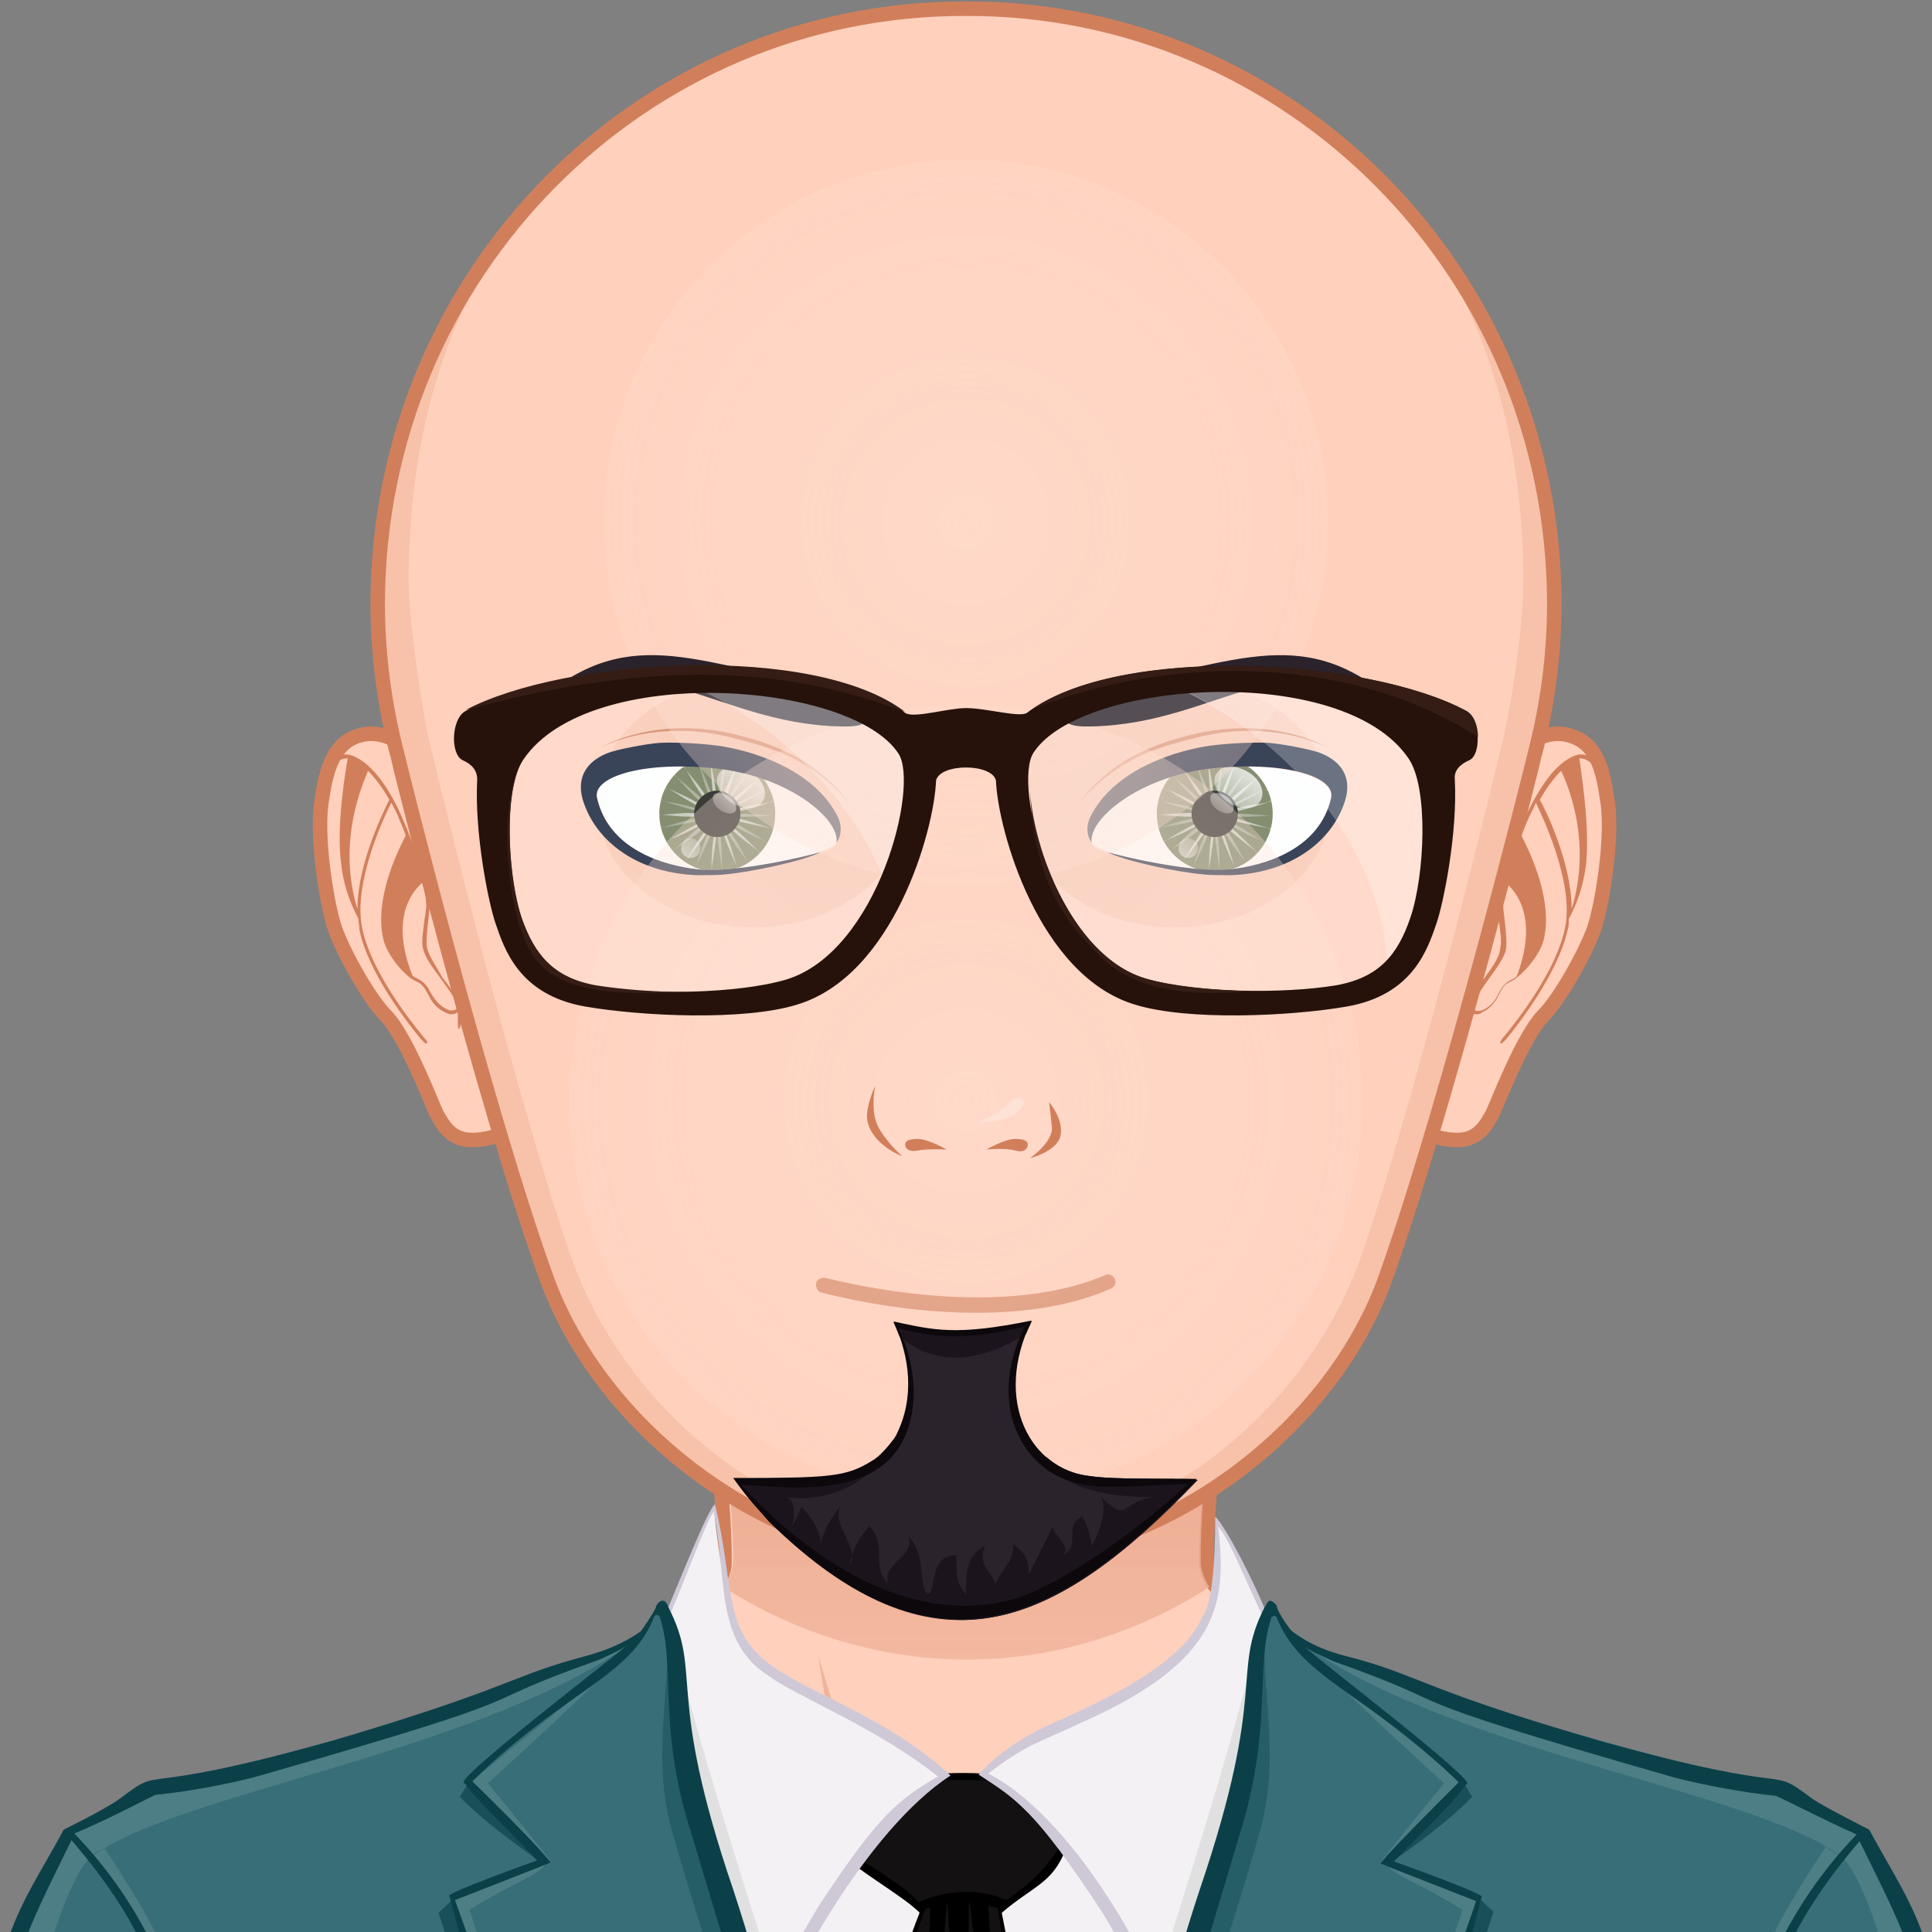 <?xml version="1.0" encoding="utf-8"?>
<!-- Generator: Adobe Illustrator 22.1.0, SVG Export Plug-In . SVG Version: 6.00 Build 0)  -->
<svg version="1.1" id="Layer_1" xmlns="http://www.w3.org/2000/svg" xmlns:xlink="http://www.w3.org/1999/xlink" x="0px" y="0px"
	 viewBox="0 0 600 600" style="enable-background:new 0 0 600 600;" xml:space="preserve">
<rect x="0" y="0" width="600" height="600" fill="#808080" stroke="none"/>
<style type="text/css">
	.st0{fill:#2A232B;}
	.st1{fill:#FFD0BC;}
	.st2{fill:#FFE2D6;}
	.st3{fill:#F0B399;}
	.st4{fill:none;stroke:#D17F5B;stroke-width:1.5;}
	.st5{fill:url(#SvgjsPath3862_1_);}
	.st6{fill:#F3F1F3;}
	.st7{fill:#131111;}
	.st8{fill:#F3F1F4;}
	.st9{fill:#CFC8D7;}
	.st10{fill:#E1E0E1;}
	.st11{fill:#386E77;}
	.st12{fill:#265E68;}
	.st13{fill:#184F58;}
	.st14{fill:#4D7E86;}
	.st15{fill:#0C4049;}
	.st16{fill:#FFD0BC;stroke:#D17F5B;stroke-width:1.5;}
	.st17{fill:#D17F5B;}
	.st18{fill:#F7C1AA;}
	.st19{fill:url(#SvgjsPath3643_1_);}
	.st20{fill:#66724E;}
	.st21{opacity:0.7;fill:url(#SvgjsPath3780_1_);enable-background:new    ;}
	.st22{opacity:0.4;fill:url(#SvgjsPath3784_1_);enable-background:new    ;}
	.st23{opacity:0.9;enable-background:new    ;}
	.st24{opacity:0.5;fill:url(#SvgjsPath3790_1_);enable-background:new    ;}
	.st25{opacity:0.5;fill:url(#SvgjsPath3794_1_);enable-background:new    ;}
	.st26{opacity:0.75;fill:url(#SvgjsPath3798_1_);enable-background:new    ;}
	.st27{fill:url(#SvgjsPath3666_1_);}
	.st28{fill:url(#SvgjsPath3671_1_);}
	.st29{fill:#09152E;}
	.st30{fill:url(#SvgjsPath3650_1_);}
	.st31{opacity:0.7;fill:url(#SvgjsPath3803_1_);enable-background:new    ;}
	.st32{opacity:0.4;fill:url(#SvgjsPath3807_1_);enable-background:new    ;}
	.st33{opacity:0.5;fill:url(#SvgjsPath3813_1_);enable-background:new    ;}
	.st34{opacity:0.5;fill:url(#SvgjsPath3817_1_);enable-background:new    ;}
	.st35{opacity:0.75;fill:url(#SvgjsPath3821_1_);enable-background:new    ;}
	.st36{fill:url(#SvgjsPath3686_1_);}
	.st37{fill:url(#SvgjsPath3691_1_);}
	.st38{fill:url(#SvgjsPath2885_1_);}
	.st39{fill:url(#SvgjsPath2889_1_);}
	.st40{fill:#1B141C;}
	.st41{fill:#0C080C;}
	.st42{opacity:0.2;fill:#FFFFFF;enable-background:new    ;}
	.st43{opacity:0.4;fill:#FFFFFF;enable-background:new    ;}
	.st44{fill:#26120B;}
	.st45{fill:#351D15;}
	.st46{display:none;opacity:0.5;fill:#ECF0F1;enable-background:new    ;}
</style>
<g id="svga-group-wrapper" transform="scale(3 3)">
	<g id="svga-group-backs-single">
	</g>
	<g id="svga-group-subwrapper">
		<g id="svga-group-hair-back">
			<path id="SvgjsPath3871" class="st0" d="M100.5,100.5h-1v-1h1V100.5z"/>
		</g>
		<g id="svga-group-humanbody-single">
			<path id="SvgjsPath2893" class="st1" d="M195.4,199.8c-2.2-4.7-8.2-11.8-14.9-13.7c-8.2-2.4-26.8-5.3-33.7-6.9
				c-5.5-1.3-16.7-11.3-20.6-14.6c-0.7-0.6-1.3-1.8-1.3-2.8c-0.1-10.9,4.2-39.7,4.2-39.7H100H70.8c0,0,4.3,28.9,4.2,39.7
				c0,0.9-0.6,2.2-1.3,2.8c-3.9,3.4-15,13.4-20.6,14.6c-6.9,1.6-25.5,4.6-33.7,7c-6.7,1.9-12.7,8.9-14.9,13.6
				c-3.7,8-4.6,22.5-4.6,35h100h100C200,222.3,199.1,207.8,195.4,199.8z"/>
			<path id="SvgjsPath2894" class="st2" d="M159.2,184.1c24.3,3.5,34.6,8.7,37.8,50.7h3c0-12.5-0.9-27-4.6-35
				c-2.2-4.7-8.2-11.8-14.9-13.7c-8.2-2.4-26.8-5.3-33.7-6.9c-5.5-1.3-18.2-12.1-21.6-16.4c3.4,4.7,12.8,15.6,21.1,18.5
				C150.2,182.6,153.5,183.2,159.2,184.1z M53.8,181.2c8.3-2.9,17.7-13.8,21.1-18.5c-3.4,4.3-16.1,15.1-21.6,16.4
				c-6.9,1.6-25.5,4.6-33.7,7c-6.7,1.9-12.7,8.9-14.9,13.6c-3.7,8-4.6,22.5-4.6,35h3c3.2-41.7,13.5-47.2,37.8-50.7
				C46.5,183.2,49.8,182.6,53.8,181.2z"/>
			<path id="SvgjsPath2895" class="st3" d="M95.6,197.6c0,0-5.1-1.6-7.1-2.4c-10.4-4-44.4-6.6-44.4-6.6s35.8,1.4,43.6,2.8
				c-0.5-4.8-3-20-3-20s5.1,16.8,6.4,21.1C91.9,194.7,95.6,197.6,95.6,197.6z M106.4,196.3c-0.1,0.1-0.2,0.2-0.3,0.3
				C106.3,196.5,106.4,196.4,106.4,196.3z M95.6,197.6c0,0,2.9,3,4.3,3c1.9,0.1,4.8-2.9,6.2-4.1c-1.3,1-4.2,1.4-5.3,1.4
				C99.5,198,95.6,197.6,95.6,197.6z M116.7,190.1c-1.5,0.2-4.4,0.8-4.4,0.8l2.3-14.9c-0.6,3.1-4.5,16.2-8.1,20.3
				c1.9-1.6,6.2-2.4,8.3-2.7c10.2-1.5,10.2-1.5,41.1-4.9C155.8,188.6,126.8,188.5,116.7,190.1z"/>
			<path id="SvgjsPath2896" class="st4" d="M195.4,199.8c-2.2-4.7-8.2-11.8-14.9-13.7c-8.2-2.4-26.8-5.3-33.7-6.9
				c-5.5-1.3-16.7-11.3-20.6-14.6c-0.7-0.6-1.3-1.8-1.3-2.8c-0.1-10.9,4.2-39.7,4.2-39.7H100H70.8c0,0,4.3,28.9,4.2,39.7
				c0,0.9-0.6,2.2-1.3,2.8c-3.9,3.4-15,13.4-20.6,14.6c-6.9,1.6-25.5,4.6-33.7,7c-6.7,1.9-12.7,8.9-14.9,13.6
				c-3.7,8-4.6,22.5-4.6,35h100h100C200,222.3,199.1,207.8,195.4,199.8z"/>
		</g>
		<g id="svga-group-chinshadow-single">
			
				<linearGradient id="SvgjsPath3862_1_" gradientUnits="userSpaceOnUse" x1="32.222" y1="164.444" x2="32.222" y2="208.444" gradientTransform="matrix(3 0 0 -3 3.333 665.333)">
				<stop  offset="0" style="stop-color:#F0B399;stop-opacity:0.8"/>
				<stop  offset="0.7" style="stop-color:#D17F5B"/>
			</linearGradient>
			<path id="SvgjsPath3862" class="st5" d="M74.9,164.3c7.2,4.6,15.9,7.5,25.2,7.5c9.3,0,17.9-2.9,25.1-7.5
				c-0.5-0.8-0.9-1.8-0.9-2.6c-0.1-7.1,1.7-21.6,3-31c-15.6-3.1-38.8-3.1-54.4,0c1.3,9.4,3,23.9,3,31
				C75.8,162.6,75.4,163.6,74.9,164.3z"/>
		</g>
		<g id="svga-group-clothes-single">
			<path id="SvgjsPath3896" class="st6" d="M128.9,238H70.7v-56.2c22.2,4.7,36.9,4.3,58.1,0L128.9,238L128.9,238z"/>
			<path id="SvgjsPath3897" class="st7" d="M107.4,237.7c-2.8,0-10.7,0.2-16.5-0.2l0-0.2c-0.8-18.7,1.1-30.7,4.5-39.3l0-0.1
				l-0.1-0.1c-0.9-0.9-2.4-1.9-4-3c-1.6-1.1-3.3-2.2-4.3-3.2c0.6-0.7,1.4-1.5,2.3-2.2c0.2-0.1,1.2-0.8,6-5c0.2-0.2,0.3-0.3,0.4-0.3
				c0.8-0.2,2.1-0.3,3.7-0.3c2.2,0,4.7,0.2,6.5,0.6c1.6,1.5,3.5,5.3,4.2,7.2c-1,2.3-2.1,3.1-3.7,4.3c-0.8,0.6-1.7,1.2-2.7,2.1
				l-0.1,0.1l0,0.1c4,20.3,4,25.1,4,29.6c0,2,0,6.6,0.3,10C107.9,237.7,107.7,237.7,107.4,237.7z"/>
			<path id="SvgjsPath3898" d="M110.3,191.5c-0.8-2-2.7-5.9-4.3-7.4c-2.9-0.6-8-0.8-10.5-0.2c-0.1,0.1-6.2,5.4-6.3,5.3
				c-0.9,0.7-1.8,1.5-2.5,2.4c2.1,2.1,6.7,4.6,8.5,6.4c-3.7,9.2-5.3,21.6-4.6,39.4c0,0.1,0,0.2,0,0.3c6.8,0.5,16.5,0.3,17.5,0.2
				c-1.2-11.3,1.4-10.5-4.4-39.9C107,195.2,108.9,195,110.3,191.5z M105.1,210.5c0-0.1,0-0.1-0.1-0.1c2,10.6,1.4,18.6,2.9,27
				c-4.7-0.3-12-0.1-16.8-0.1c0.4-7.2,1.2-31.7,4.7-39.7c0.2,0,0.3-0.1,0.5-0.1l-1,34.7l2.7-35.1c0,0,0,0,0.1,0l1.8,32.6l0.4-32.7
				c0,0,0.1,0,0.1,0l4.2,36.4l-2.3-36.1c0.3,0.1,0.6,0.1,0.9,0.2c0,0,0.1,0,0.1,0C103.5,198.5,104.4,205.9,105.1,210.5z
				 M104.2,196.7c-2.8-1.3-6.4-1-9.1,0.2c-1.7-1.8-4.1-3.1-7.5-5.4c0.6-0.5,1.3-1.1,2.2-1.8c0.1,0,3.5-2.8,3.5-2.8
				c0.9-0.8,1.7-1.8,2.5-2.6c2.9-0.1,7.2,0,9.8,0.1c1.5,1.9,2.9,4.7,4,6.9C107.7,194.3,105.8,195.5,104.2,196.7z"/>
			<path id="SvgjsPath3899" class="st8" d="M78.2,213.1c-11.5-40.1-6.3-29.6-9.4-45.3c2-4.8,4-10.4,5-11.6l0.1-0.1
				c2.3,24,9,13.6,23.8,27.7C89.2,189.4,81.4,204.1,78.2,213.1z M131.2,167.8c-1.4-3.7-4.1-9.1-5.2-10.3
				c1.4,20.7-15.1,16.6-24.3,26.2c8.8,5.7,17.2,20.7,20.2,29.5C134.9,169.6,127.8,188.7,131.2,167.8z"/>
			<path id="SvgjsPath3900" class="st9" d="M125.8,157c0,5.1-0.4,9.2-1.3,10.3c-2.4,5.8-13.1,9.9-16.4,11.5
				c-2.5,1.2-4.9,2.8-6.8,4.9c3.8,2.5,5.7,3.4,12.9,14.4c4.2,7.1,6.5,12.4,7.6,15.6c13.4-44.3,6.2-25,9.6-46
				C129.8,163.6,126.8,157.9,125.8,157z M129.4,176.5c-2,18.1-3.5,14.5-7.7,34.2c-2.7-8.6-11.1-22.9-19.4-27.1c3.9-3,5-3.1,9.7-5.3
				c14.4-6.4,15-12.4,14.1-20.3c1.2,1.4,3.1,6.2,4.7,9.5C130,170.7,129.6,175.2,129.4,176.5z M79.2,171.9c-4.4-3.6-3.2-8.2-5.2-16.2
				c-0.9,1-3.1,6.6-5.4,12.1c0.6,2.8,0.7,7.4,0.8,8.8c0.6,12.2,1.8,12.8,8.8,37.2c3-8.9,11.6-24.4,20.2-30
				C91.5,177.4,82.8,175,79.2,171.9z M84.7,197.4c-2.2,3.7-4.5,7.5-6.4,13.3c-4.4-20.3-6-17-7.7-34.2c-0.3-3-0.6-6-1.4-9
				c1.6-3.6,4-10.3,4.7-11c1.4,7.1,0.1,13.5,5.7,17c2.6,2,11.1,5.3,17.5,10.4C93.2,186.2,91.1,187.6,84.7,197.4z"/>
			<path id="SvgjsPath3901" class="st10" d="M120.3,209.8l-1.2-2.7c0,0,9.1-28.2,10.7-36.2C130.8,179.3,120.3,209.8,120.3,209.8z
				 M78.9,208.7l1.4-3.3c0,0-8.6-26.5-10.2-34.5C69.2,179.3,78.9,208.7,78.9,208.7z"/>
			<path id="SvgjsPath3902" class="st11" d="M124.8,195.6c7.1-20.8,2.8-22.6,6.3-29.5c0.1-0.3,1.4,1,1.5,1.6
				c1.3,5.7,53.3,17.3,55,18.6c1.5,1.1,5.6,3.1,5.6,3.1c4.9,9.1,7.8,10.7,9.1,35c0.1,3.1-0.1,11.8-0.1,14.1l-85.6-0.7
				C117,230.2,118,216.1,124.8,195.6z M75.2,195.6c-7.1-20.8-2.8-22.6-6.3-29.5c-0.1-0.3-1.4,1-1.5,1.6c-1.3,5.7-53.3,17.3-55,18.6
				c-1.5,1.1-5.7,3.1-5.7,3.1c-4.9,9.1-7.8,10.7-9.1,35c-0.1,3.1,0.1,11.8,0.1,14.1l85.6-0.7C83,230.2,82,216.1,75.2,195.6z"/>
			<path id="SvgjsPath3903" class="st12" d="M130.3,190c-4.6,16.4-10.8,31.1-13.5,48c-0.9,0,1.5-22.7,8-42.4
				c7.1-20.8,2.8-22.6,6.3-29.5c0.1-0.1-0.6,2-0.2,2.4C130.7,176.3,132.6,182.3,130.3,190z M69.7,190c4.6,16.4,10.8,31.1,13.5,48
				c0.9,0-1.5-22.7-8-42.4c-7.1-20.8-2.8-22.6-6.3-29.5c-0.1-0.1,0.6,2,0.2,2.4C69.3,176.3,67.4,182.3,69.7,190z"/>
			<path id="SvgjsPath3904" class="st13" d="M152.4,186c0,0-2.3,2.6-8.6,6.9c5.3-5.9,7.8-8.2,7.8-8.2L152.4,186z M154.6,197.9
				l-1.5-1.4c-4.5,13.8-7.6,20.6-12.8,36.6C147.8,218.8,149.6,213.7,154.6,197.9z M48.4,184.7c0,0,2.4,2.4,7.8,8.2
				c-6.4-4.4-8.6-6.9-8.6-6.9L48.4,184.7z M59.7,233.2c-5.3-16-8.3-22.8-12.8-36.6l-1.5,1.4C50.4,213.7,52.2,218.8,59.7,233.2z"/>
			<path id="SvgjsPath3905" class="st14" d="M179.4,219.3c0-11.6,3.1-18.4,9.6-28.1c0.6,0.4,0.9,0.5,1.3,0.9
				C183.5,200.7,182.1,208.7,179.4,219.3z M141.3,230.7c6.1-16.7,8.1-23.2,12.1-34.4c-1.1-0.4-8.7-3-9.8-3.3c0.4,1,3.1,1.8,7.8,4.7
				C151.4,197.7,146.3,213.1,141.3,230.7z M149.5,184.6c0,0-3.4,4.1-6.7,8.3c3.4-2.7,5.7-5.6,8.7-8.2c-4-3.4-10.5-8.5-14.7-12.1
				C140.2,176.2,149.5,184.6,149.5,184.6z M202.1,238.6l0.3,0c0-2.3,0.2-11.1,0.1-14.1c-1.4-24.3-4.2-25.9-9.1-35
				c0,0-4.2-2.1-5.6-3.1c-1.3-1-38.8-9.9-52.5-15.9c16,11,46.3,15,55.2,21.6C194.7,195.2,200.5,222.3,202.1,238.6z M9.6,192
				c0.5-0.4,0.6-0.4,1.2-0.7c6.5,9.8,9.8,16.4,9.8,28C17.9,208.7,16.1,200.3,9.6,192z M48.6,197.7c4.7-2.9,7.4-3.7,7.8-4.7
				c-1.1,0.4-8.7,3-9.8,3.3c4,11.2,6,17.7,12.1,34.4C53.7,213.1,48.6,197.7,48.6,197.7z M63.2,172.6c-4.2,3.6-10.7,8.7-14.7,12.1
				c2.9,2.6,5.3,5.5,8.7,8.2c-3.3-4.2-6.7-8.3-6.7-8.3S59.8,176.2,63.2,172.6z M9.6,192.1c9-6.5,39.2-10.6,55.2-21.6
				c-13.7,6-51.2,14.9-52.5,15.9c-1.5,1.1-5.7,3.1-5.7,3.1c-4.9,9.1-7.8,10.7-9.1,35c-0.1,3.1,0.1,11.8,0.1,14.1l0.3,0
				C-0.5,222.3,5.3,195.2,9.6,192.1z"/>
			<path id="SvgjsPath3906" class="st15" d="M132.2,166.4c0-0.3-0.4-0.6-0.7-0.7c-0.3,0-0.4,0.5-0.6,0.7c-3.5,6.9,0.4,8.3-6.7,29.2
				c-6.8,20.5-7.6,34.9-7.8,42.7l85.9,0.4c0-2.3,0.5-11.1,0.4-14.1c-1.4-24.3-4.3-26.1-9.2-35.2c0,0-4.4-2.2-5.9-3.2
				c-4.9-3.7-0.6,0-22-6c-17.6-5.1-18.5-6.6-24.9-8.4c-1.3-0.4-4.1-0.8-6.9-2.9C133.5,168.7,132.3,166.9,132.2,166.4z M117,237.3
				c3.7-23.6,6.1-29.7,11.3-47.3c3.5-11.1,1.6-17.4,3.3-22.5c0.1-0.3,0.5-0.3,0.6,0c2.4,6.2,9.2,7.7,18.8,17
				c-5.8,5.8-7.3,7.4-8.1,8.4c0.9,0.4,5.6,2.2,9.9,3.9c-0.2,0.8-13.4,38-13.6,38.5c10-21.6,11.3-28.2,14.2-39
				c-0.8-0.6-7.9-3.2-9.1-3.6c4.3-4.4,5.5-5.4,7.5-8c1.6,0-15.9-13.3-16.7-14.2c0.5,0.4,2.8,1.4,3,1.5c14.7,5.2,3.1,2.8,35.2,12
				c3.1,0.8,7.4,1.6,10.5,1.9c0.2,0,5.4,2.7,8.4,4c-7.2,7.5-11.8,17.1-12.8,29.5c3.2-12.7,5-19.3,13.1-28.8
				c7.6,15.4,6.8,13.2,9.2,47.7C181.2,237.4,149.6,237.2,117,237.3z M66.3,168.9c-2.9,2-5.7,2.5-7,2.9c-6.4,1.8-7.3,3.2-24.9,8.4
				c-21.4,6-17.1,2.3-22,6c-1.5,1.1-5.8,3.2-5.8,3.2c-4.9,9.1-7.9,10.9-9.2,35.2c-0.1,3.1,0.4,11.8,0.4,14.1l85.9-0.4
				c-0.2-7.8-1-22.1-7.8-42.7c-7.1-20.8-3.1-22.2-6.7-29.2c-0.1-0.3-0.3-0.7-0.6-0.7c-0.3,0-0.7,0.4-0.7,0.7
				C67.7,166.9,66.5,168.7,66.3,168.9z M-1.8,238.2c2.5-34.5,1.6-32.3,9.2-47.7c8.2,9.5,9.9,16.2,13.1,28.8
				c-1-12.4-5.6-22-12.8-29.5c3-1.2,8.1-3.9,8.4-4c3.2-0.3,7.5-1.1,10.5-1.9c32.1-9.2,20.5-6.8,35.2-12c0.3-0.1,2.5-1.1,3-1.5
				c-0.9,0.9-18.4,14.2-16.7,14.2c2,2.6,3.3,3.5,7.5,8c-1.2,0.4-8.3,3-9.1,3.6c2.9,10.8,4.2,17.4,14.2,39
				c-0.2-0.5-13.3-37.8-13.6-38.5c4.3-1.7,9-3.5,9.9-3.9c-0.8-1-2.2-2.6-8.1-8.4c9.6-9.4,16.4-10.8,18.8-17c0.1-0.3,0.5-0.3,0.6,0
				c1.7,5.1-0.3,11.4,3.3,22.5c5.2,17.5,7.6,23.7,11.3,47.3C50.4,237.2,18.8,237.4-1.8,238.2z"/>
		</g>
		<g id="svga-group-head">
			<g id="svga-group-ears-left">
				<path id="SvgjsPath3848" class="st16" d="M47,83.2c-1.4-2.5-5.6-8.5-10-7c-2.7,0.9-3.3,4-3.7,6.7c-0.6,3.6,0.5,10.7,1.4,13.3
					c0.9,2.5,3.5,7.2,5.3,9c2.1,2.2,4.8,9.3,5.2,10.1c0.7,1.2,1.5,2.9,4.1,2.7c2.9-0.2,4.6-1.8,5.9-2.1
					C58.3,115.2,50.6,89.6,47,83.2z"/>
				<path id="SvgjsPath3849" class="st17" d="M44.2,98.1c-0.1-0.6,0-1.6,0.1-2.5c0.1-0.9,0.2-1.7,0.2-2.3c-0.3-2.2-1.8-6.2-2.8-8.5
					c-1.1-2.6-3-5.8-5.3-6.6c-1-0.3-1.6,0.1-1.9,0.5c-0.3,0.3-0.3,0.7-0.2,0.7c0.1,0,0.3-0.3,0.6-0.5c0.2-0.2,0.6-0.4,1.1-0.4
					c-0.2,1.1-1.2,6.9-0.7,10.8c0.3,3.1,1.6,5.4,1.8,5.8c0,0.4,0.1,0.7,0.1,1.1c0.9,4.5,5,9.7,6.4,11.4c0.3,0.3,0.5,0.5,0.6,0.4
					c0.1-0.1-0.1-0.4-0.4-0.7c-1.4-1.7-5.4-6.8-6.3-11.2c-1-4.7,2.3-11.6,3-13c0.4,0.7,0.7,1.3,0.9,1.9c0.2,0.4,0.4,0.9,0.6,1.5
					c-0.4,0.8-3.4,6.3-2.3,10.8c0.4,1.6,2.2,3.8,3.4,4.3c0.7,0.3,0.9,0.8,1.2,1.3c0.3,0.6,0.7,1.4,1.8,1.9c0.2,0.1,0.4,0.2,0.6,0.2
					c0.3,0,0.6-0.1,0.7-0.3c0,0.3,0,0.6,0,1c0,0.4,0,0.8,0.1,0.8c0.1,0,0.2-0.3,0.2-0.8c0-0.5,0-1.2-0.1-1.5c-0.2-0.9-1-2-1.8-3
					C45.2,100.1,44.4,99,44.2,98.1z M37,94.1c-2.2-7.1,0.7-13.3,1.1-14.3c0.8,0.8,1.6,1.9,2.2,3C39.9,83.6,37,89.3,37,94.1z
					 M46.3,104.5c-1-0.5-1.3-1.1-1.7-1.7c-0.3-0.6-0.6-1.1-1.4-1.5c-0.2-0.1-0.4-0.2-0.5-0.3c-2.5-6.3,0.3-9,1-9.6
					c0.2,0.8,0.4,1.5,0.4,2c0.1,0.5-0.1,1.3-0.2,2.1c-0.1,1-0.3,2-0.1,2.7c0.2,1,1.1,2.1,1.9,3.2c0.7,1,1.5,2,1.7,2.8
					C47.4,104.4,47,104.8,46.3,104.5z"/>
			</g>
			<g id="svga-group-ears-right">
				<path id="SvgjsPath3850" class="st16" d="M152.7,83.2c1.4-2.5,5.6-8.5,10-7c2.8,0.9,3.3,4,3.7,6.7c0.6,3.6-0.5,10.7-1.4,13.3
					c-0.9,2.5-3.5,7.2-5.3,9c-2.1,2.2-4.8,9.3-5.2,10.1c-0.7,1.2-1.5,2.9-4.1,2.7c-2.9-0.2-4.6-1.8-5.9-2.1
					C141.5,115.2,149.2,89.6,152.7,83.2z"/>
				<path id="SvgjsPath3851" class="st17" d="M153.7,101.2c-0.8,1.1-1.6,2.1-1.8,3c-0.1,0.3-0.1,1-0.1,1.5c0,0.4,0.1,0.8,0.2,0.8
					s0.1-0.4,0.1-0.8c0-0.3,0-0.7,0-1c0.2,0.2,0.4,0.3,0.7,0.3c0.2,0,0.4,0,0.6-0.2c1.1-0.5,1.5-1.3,1.8-1.9c0.3-0.6,0.5-1,1.2-1.3
					c1.2-0.6,3-2.7,3.4-4.3c1.1-4.4-1.9-10-2.3-10.8c0.2-0.5,0.4-1,0.6-1.5c0.2-0.5,0.6-1.2,0.9-1.9c0.7,1.5,4,8.4,3,13
					c-0.9,4.4-4.9,9.5-6.3,11.2c-0.3,0.3-0.4,0.6-0.4,0.7c0.1,0.1,0.3-0.1,0.6-0.4c1.4-1.7,5.4-6.9,6.4-11.4
					c0.1-0.3,0.1-0.7,0.1-1.1c0.2-0.3,1.5-2.7,1.8-5.8c0.4-4-0.6-9.8-0.7-10.8c0.5,0,0.8,0.2,1.1,0.4c0.3,0.3,0.5,0.6,0.6,0.5
					c0.1,0,0-0.4-0.2-0.7c-0.4-0.4-1-0.8-1.9-0.5c-2.3,0.8-4.1,4-5.3,6.6c-1,2.2-2.5,6.3-2.8,8.5c-0.1,0.6,0,1.4,0.2,2.3
					c0.1,0.9,0.3,1.9,0.1,2.5C155.3,99,154.5,100.1,153.7,101.2z M159.4,82.8c0.6-1.1,1.4-2.2,2.2-3c0.5,1,3.3,7.1,1.1,14.3
					C162.7,89.3,159.9,83.6,159.4,82.8z M152.3,104.3c0.3-0.8,1-1.8,1.7-2.8c0.8-1.1,1.7-2.3,1.9-3.2c0.1-0.7,0-1.7-0.1-2.7
					c-0.1-0.8-0.2-1.6-0.2-2.1c0.1-0.6,0.2-1.3,0.4-2c0.7,0.6,3.4,3.3,1,9.6c-0.2,0.1-0.4,0.3-0.5,0.3c-0.8,0.4-1.1,0.9-1.4,1.5
					c-0.3,0.6-0.7,1.3-1.7,1.7C152.7,104.8,152.4,104.4,152.3,104.3z"/>
			</g>
			<g id="svga-group-faceshape-wrap">
				<g id="svga-group-faceshape-single">
					<path id="SvgjsPath3859" class="st1" d="M100,0.9C66.4,0.8,39.2,28.3,39.1,62.4c0,5.4,0.7,10.6,2,15.6h0
						c0,0.1,8.8,35.7,15.4,54.1c5.6,15.7,23,29.8,43.5,29.8c20.5,0,38-14.1,43.5-29.8c6.5-18.3,15.4-54,15.4-54.1h0
						c1.3-5,2-10.2,2-15.6C160.8,28.3,133.6,0.8,100,0.9z"/>
					<path id="SvgjsPath3860" class="st18" d="M146.8,23c7.4,10.3,10.9,23.2,10.9,37.1c0,6.5-1.9,15.6-1.9,15.6
						c0,0.1-8.5,35.7-14.8,54.1c-5.4,15.7-21.2,29.8-41,29.8c-19.8,0-35.6-14.1-41-29.8c-6.3-18.3-14.8-54-14.8-54.1
						c0,0-1.9-10.2-1.9-15.6c0-14,3.4-26.8,10.9-37.1c-8.8,10.7-14.1,24.4-14.1,39.4c0,5.4,0.7,10.6,2,15.6h0
						c0,0.1,8.8,35.7,15.4,54.1c5.6,15.7,23,29.8,43.5,29.8c20.5,0,38-14.1,43.5-29.8c6.5-18.3,15.4-54,15.4-54.1h0
						c1.3-5,2-10.2,2-15.6C160.8,47.4,155.6,33.7,146.8,23z"/>
					<path id="SvgjsPath3861" class="st4" d="M100,0.9C66.4,0.8,39.2,28.3,39.1,62.4c0,5.4,0.7,10.6,2,15.6h0
						c0,0.1,8.8,35.7,15.4,54.1c5.6,15.7,23,29.8,43.5,29.8c20.5,0,38-14.1,43.5-29.8c6.5-18.3,15.4-54,15.4-54.1h0
						c1.3-5,2-10.2,2-15.6C160.8,28.3,133.6,0.8,100,0.9z"/>
				</g>
			</g>
			<g id="svga-group-mouth-single">
				<path id="SvgjsPath3118" class="st17" d="M100.3,141.9c-1.5,0-3-0.2-3.9-0.5c-0.3-0.1-0.4-0.4-0.3-0.6c0.1-0.3,0.4-0.4,0.6-0.3
					c1.7,0.7,5.9,0.7,7.7-0.2c0.3-0.1,0.5,0,0.7,0.2c0.1,0.2,0,0.5-0.2,0.7C103.8,141.7,102,141.9,100.3,141.9z M115,133.4
					c0.4-0.2,0.6-0.6,0.4-1s-0.6-0.6-1-0.4c-11.7,5-28.7,0.3-28.9,0.3c-0.4-0.1-0.9,0.1-1,0.5c-0.1,0.4,0.1,0.9,0.5,1
					c0.5,0.1,7.7,2.1,16,2.1C105.7,135.9,110.7,135.3,115,133.4z"/>
			</g>
			<g id="svga-group-eyes-left">
				<g id="svga-group-eyesback-left">
					
						<radialGradient id="SvgjsPath3643_1_" cx="41.895" cy="193.795" r="15.117" gradientTransform="matrix(-2.983 0.313 -0.313 -2.983 258.816 649.558)" gradientUnits="userSpaceOnUse">
						<stop  offset="0" style="stop-color:#FFFFFF"/>
						<stop  offset="0.315" style="stop-color:#FCFDFD"/>
						<stop  offset="0.504" style="stop-color:#F4F7F8"/>
						<stop  offset="0.66" style="stop-color:#E5ECEF"/>
						<stop  offset="0.76" style="stop-color:#D8E2E7"/>
					</radialGradient>
					<path id="SvgjsPath3643" class="st19" d="M61.8,82.5c-0.5-2.3,5.2-4,12.7-3.1c7.5,0.9,12.7,5.5,12.1,7.8
						c-0.4,1.3-10.6,3.2-14.3,2.8C68.6,89.8,63,88,61.8,82.5z"/>
				</g>
				<g id="svga-group-eyesiriswrapper-left" transform="translate(0.25 0.25)">
					<g id="svga-group-eyesiriscontrol-left">
						<g id="svga-group-eyesiris-left">
							<path id="SvgjsPath3779" class="st20" d="M80,84c0,3.3-2.7,6-6,6s-6-2.7-6-6l0,0c0-3.3,2.7-6,6-6C77.3,78,80,80.7,80,84
								L80,84z"/>
							
								<radialGradient id="SvgjsPath3780_1_" cx="-212.34" cy="301.311" r="59.751" gradientTransform="matrix(0.288 -7.440000e-02 -7.350000e-02 -0.288 157.225 155.09)" gradientUnits="userSpaceOnUse">
								<stop  offset="0" style="stop-color:#FFFFFF"/>
								<stop  offset="1" style="stop-color:#FFFFFF;stop-opacity:0"/>
							</radialGradient>
							<path id="SvgjsPath3780" class="st21" d="M73.3,78.1C73.3,78.1,73.3,78.1,73.3,78.1c0,0.1,0,0.3,0,0.4
								C73.3,78.3,73.3,78.2,73.3,78.1z M73.3,78.5c0.1,2,0.2,3.7,0.5,4.4C74,82.1,73.7,80.4,73.3,78.5z M73.9,82.8
								c0,0.2-0.1,0.3-0.2,0.3s-0.2,0-0.4-0.1c0,0.2,0,0.3,0,0.4c-0.1,0.1-0.2,0.1-0.4,0.1c0.1,0.1,0.2,0.2,0.1,0.4
								c0,0.1-0.1,0.2-0.3,0.2c0.2,0.1,0.3,0.1,0.3,0.2c0,0.1,0,0.2-0.1,0.4c0.2,0,0.3,0,0.4,0.1c0.1,0.1,0.1,0.2,0,0.4
								c0.1-0.1,0.3-0.1,0.4-0.1c0.1,0,0.2,0.2,0.2,0.3c0.1-0.2,0.2-0.2,0.3-0.3c0.1,0,0.2,0.1,0.3,0.2c0-0.2,0-0.3,0.1-0.4
								c0.1-0.1,0.2,0,0.4,0c-0.1-0.2-0.1-0.3-0.1-0.4c0.1-0.1,0.2-0.1,0.3-0.2c-0.1-0.1-0.2-0.2-0.2-0.3c0-0.1,0.1-0.2,0.2-0.3
								c-0.2,0-0.3-0.1-0.3-0.2c0-0.1,0-0.2,0.1-0.4c-0.2,0.1-0.3,0.1-0.4,0c-0.1-0.1-0.1-0.2-0.1-0.4c-0.1,0.1-0.2,0.2-0.3,0.2
								C74,83.1,73.9,83,73.9,82.8z M74.5,82.9c0.5-0.5,1-2.2,1.6-4.1C75.2,80.6,74.5,82.2,74.5,82.9z M76,78.8
								c0.1-0.1,0.1-0.2,0.2-0.4c0,0,0,0-0.1,0C76.1,78.6,76.1,78.7,76,78.8z M75,83.3c0.7-0.3,1.9-1.5,3.3-2.9
								C76.7,81.5,75.3,82.6,75,83.3z M78.3,80.4c0.1-0.1,0.2-0.2,0.3-0.2c0,0,0,0,0,0C78.4,80.2,78.4,80.3,78.3,80.4z M75.3,83.8
								c0.7,0.1,2.4-0.4,4.3-1C77.6,83.1,75.8,83.4,75.3,83.8z M79.5,82.8c0.1,0,0.2,0,0.3-0.1c0,0,0,0,0-0.1
								C79.7,82.7,79.6,82.7,79.5,82.8z M75.3,84.4c0.6,0.4,2.3,0.7,4.3,1.1C77.7,84.9,76,84.3,75.3,84.4z M79.5,85.5
								c0.1,0,0.2,0.1,0.3,0.1c0,0,0,0,0-0.1C79.7,85.5,79.6,85.5,79.5,85.5z M75,85c0.3,0.6,1.7,1.7,3.3,2.9
								C76.9,86.5,75.6,85.2,75,85z M78.2,87.9c0.1,0.1,0.1,0.1,0.2,0.2c0,0,0,0,0,0C78.4,88,78.3,87.9,78.2,87.9z M74.5,85.3
								c0,0.7,0.7,2.3,1.5,4.1C75.5,87.5,74.9,85.9,74.5,85.3z M76,89.4c0,0.1,0,0.2,0.1,0.2c0,0,0,0,0,0C76.1,89.6,76,89.5,76,89.4
								z M73.9,85.4c-0.3,0.6-0.5,2.4-0.5,4.4C73.7,87.8,74,86.1,73.9,85.4z M73.3,89.8c0,0.1,0,0.2,0,0.2c0,0,0,0,0,0
								C73.3,89.9,73.3,89.8,73.3,89.8z M73.3,85.2c-0.6,0.4-1.5,1.9-2.5,3.6C72,87.3,73.1,85.9,73.3,85.2z M70.8,88.8
								c-0.1,0.1-0.1,0.1-0.2,0.2c0,0,0,0,0,0C70.7,88.9,70.7,88.9,70.8,88.8z M72.9,84.7c-0.7,0.1-2.2,1-3.9,2
								C70.8,86,72.4,85.2,72.9,84.7z M69,86.7c-0.1,0-0.2,0.1-0.3,0.1c0,0,0,0,0,0C68.8,86.8,68.9,86.8,69,86.7z M72.7,84.1
								c-0.7-0.3-2.4-0.2-4.4,0C70.3,84.3,72.1,84.4,72.7,84.1z M68.3,84.1c-0.1,0-0.2,0-0.3,0c0,0,0,0,0,0.1
								C68.1,84.1,68.2,84.1,68.3,84.1z M72.9,83.5c-0.5-0.5-2.1-1.3-3.9-2.1C70.7,82.5,72.2,83.4,72.9,83.5z M69,81.5
								c-0.1-0.1-0.2-0.1-0.3-0.2c0,0,0,0,0,0.1C68.8,81.4,68.9,81.4,69,81.5z M73.3,83.1c-0.2-0.7-1.2-2.1-2.5-3.6
								C71.8,81.2,72.7,82.7,73.3,83.1z M70.8,79.4c-0.1-0.1-0.1-0.2-0.2-0.3c0,0,0,0-0.1,0C70.6,79.2,70.7,79.3,70.8,79.4z"/>
							
								<radialGradient id="SvgjsPath3784_1_" cx="-189.408" cy="298.657" r="59.753" gradientTransform="matrix(0.297 2.656896e-03 3.300000e-03 -0.297 129.251 173.322)" gradientUnits="userSpaceOnUse">
								<stop  offset="0" style="stop-color:#FFFFFF"/>
								<stop  offset="1" style="stop-color:#FFFFFF;stop-opacity:0"/>
							</radialGradient>
							<path id="SvgjsPath3784" class="st22" d="M74.9,78.1C74.9,78.1,74.8,78.1,74.9,78.1c-0.1,0.1-0.1,0.3-0.1,0.4
								C74.8,78.4,74.9,78.2,74.9,78.1z M74.8,78.5c-0.4,1.9-0.8,3.6-0.6,4.3C74.5,82.2,74.7,80.5,74.8,78.5z M74.2,82.8
								c-0.1,0.2-0.2,0.2-0.3,0.3c-0.1,0-0.2-0.1-0.3-0.2c0,0.2,0,0.3-0.1,0.4c-0.1,0.1-0.2,0-0.4,0c0.1,0.2,0.1,0.3,0,0.4
								c-0.1,0.1-0.2,0.1-0.3,0.2c0.1,0.1,0.2,0.2,0.2,0.3c0,0.1-0.1,0.2-0.2,0.3c0.2,0,0.3,0.1,0.3,0.2c0,0.1,0,0.2-0.1,0.4
								c0.2-0.1,0.3-0.1,0.4,0s0.1,0.2,0.1,0.4c0.1-0.1,0.2-0.2,0.3-0.2c0.1,0,0.2,0.1,0.3,0.3c0-0.2,0.1-0.3,0.2-0.3
								c0.1,0,0.2,0,0.4,0.1c0-0.2,0-0.3,0-0.4c0.1-0.1,0.2-0.1,0.4-0.1c-0.1-0.1-0.2-0.3-0.1-0.4c0-0.1,0.1-0.2,0.3-0.2
								C75.1,84.1,75,84,75,83.9c0-0.1,0-0.2,0.2-0.3c-0.2,0-0.3,0-0.4-0.1c-0.1-0.1-0.1-0.2,0-0.4c-0.1,0.1-0.3,0.1-0.4,0.1
								C74.3,83.1,74.2,83,74.2,82.8z M74.7,83.1c0.6-0.4,1.6-1.9,2.6-3.6C76,81,74.9,82.4,74.7,83.1z M77.3,79.5
								c0.1-0.1,0.2-0.2,0.3-0.3c0,0,0,0-0.1,0C77.4,79.3,77.4,79.4,77.3,79.5z M75.1,83.5c0.7-0.1,2.2-0.9,3.9-2
								C77.2,82.3,75.6,83,75.1,83.5z M79.1,81.6c0.1,0,0.2-0.1,0.4-0.1c0,0,0,0,0-0.1C79.3,81.5,79.2,81.5,79.1,81.6z M75.3,84.1
								c0.7,0.3,2.4,0.2,4.4,0.1C77.7,84,75.9,83.9,75.3,84.1z M79.7,84.2c0.1,0,0.2,0,0.3,0c0,0,0,0,0-0.1
								C79.9,84.2,79.8,84.2,79.7,84.2z M75.1,84.7c0.5,0.6,2,1.3,3.8,2.1C77.3,85.8,75.8,84.8,75.1,84.7z M78.9,86.9
								c0.1,0.1,0.2,0.1,0.2,0.2c0,0,0,0,0,0C79.1,86.9,79,86.9,78.9,86.9z M74.7,85.2c0.2,0.7,1.2,2.1,2.4,3.7
								C76.2,87.1,75.3,85.6,74.7,85.2z M77.1,88.8c0,0.1,0.1,0.2,0.1,0.2c0,0,0,0,0,0C77.2,89,77.1,88.9,77.1,88.8z M74.1,85.4
								c-0.2,0.7,0.1,2.4,0.4,4.4C74.5,87.8,74.4,86,74.1,85.4z M74.5,89.8c0,0.1,0,0.2,0,0.2c0,0,0,0,0,0
								C74.6,89.9,74.5,89.8,74.5,89.8z M73.5,85.3c-0.5,0.5-1.1,2.2-1.7,4.1C72.7,87.6,73.5,86,73.5,85.3z M71.8,89.4
								c0,0.1-0.1,0.1-0.1,0.2c0,0,0,0,0,0C71.8,89.5,71.8,89.4,71.8,89.4z M73,84.9c-0.7,0.2-2,1.4-3.4,2.8
								C71.2,86.6,72.7,85.6,73,84.9z M69.6,87.8c-0.1,0-0.1,0.1-0.2,0.1c0,0,0,0,0,0C69.5,87.9,69.6,87.8,69.6,87.8z M72.7,84.4
								c-0.7-0.1-2.4,0.4-4.3,1C70.4,85.1,72.1,84.8,72.7,84.4z M68.4,85.3c-0.1,0-0.2,0-0.3,0c0,0,0,0,0,0
								C68.3,85.4,68.3,85.4,68.4,85.3z M72.7,83.8c-0.6-0.4-2.3-0.8-4.2-1.1C70.4,83.3,72,83.8,72.7,83.8z M68.5,82.6
								c-0.1,0-0.2-0.1-0.3-0.1c0,0,0,0,0,0.1C68.3,82.6,68.4,82.6,68.5,82.6z M73,83.2c-0.3-0.6-1.7-1.8-3.2-3
								C71.1,81.7,72.4,83,73,83.2z M69.8,80.2c-0.1-0.1-0.2-0.2-0.3-0.3c0,0,0,0,0,0C69.6,80.1,69.7,80.2,69.8,80.2z M73.6,82.9
								c0-0.7-0.7-2.3-1.5-4.1C72.6,80.7,73.1,82.3,73.6,82.9z M72.1,78.8c0-0.1-0.1-0.3-0.1-0.4c0,0,0,0-0.1,0
								C72,78.5,72,78.6,72.1,78.8z"/>
							<path id="SvgjsPath3788" class="st20" d="M76.4,84c0,1.3-1.1,2.4-2.4,2.4c-1.3,0-2.4-1.1-2.4-2.4c0-1.3,1.1-2.4,2.4-2.4
								C75.3,81.6,76.4,82.7,76.4,84z"/>
							<path id="SvgjsPath3789" class="st23" d="M76.4,84c0,1.3-1.1,2.4-2.4,2.4c-1.3,0-2.4-1.1-2.4-2.4c0-1.3,1.1-2.4,2.4-2.4
								C75.3,81.6,76.4,82.7,76.4,84z"/>
							
								<linearGradient id="SvgjsPath3790_1_" gradientUnits="userSpaceOnUse" x1="39.529" y1="192.105" x2="40.465" y2="193.221" gradientTransform="matrix(3 0 0 -3 -47.917 664.583)">
								<stop  offset="0" style="stop-color:#FFFFFF"/>
								<stop  offset="1" style="stop-color:#FFFFFF;stop-opacity:0"/>
							</linearGradient>
							<path id="SvgjsPath3790" class="st24" d="M70.7,86.7c0.4-0.3,1.1-0.2,1.4,0.3c0.3,0.4,0.2,1.1-0.3,1.4
								c-0.4,0.3-1.1,0.2-1.4-0.3C70.1,87.7,70.3,87,70.7,86.7L70.7,86.7z"/>
							
								<linearGradient id="SvgjsPath3794_1_" gradientUnits="userSpaceOnUse" x1="41.043" y1="194.096" x2="40.294" y2="193.203" gradientTransform="matrix(3 0 0 -3 -47.917 664.583)">
								<stop  offset="0" style="stop-color:#FFFFFF"/>
								<stop  offset="1" style="stop-color:#FFFFFF;stop-opacity:0"/>
							</linearGradient>
							<path id="SvgjsPath3794" class="st25" d="M75.9,83.7c-0.3,0.4-1,0.3-1.6-0.1c-0.6-0.4-0.9-1.1-0.7-1.5v0
								c0.2-0.4,1-0.3,1.6,0.1C75.8,82.6,76.1,83.3,75.9,83.7L75.9,83.7z"/>
							
								<linearGradient id="SvgjsPath3798_1_" gradientUnits="userSpaceOnUse" x1="41.851" y1="194.921" x2="40.125" y2="192.863" gradientTransform="matrix(3 0 0 -3 -47.917 664.583)">
								<stop  offset="0" style="stop-color:#FFFFFF"/>
								<stop  offset="1" style="stop-color:#FFFFFF;stop-opacity:0"/>
							</linearGradient>
							<path id="SvgjsPath3798" class="st26" d="M78.7,82.7c-0.6,0.9-2,0.9-3.3,0.1c-1.2-0.8-1.8-2.2-1.2-3c0.6-0.9,2-0.9,3.3-0.1
								C78.7,80.4,79.3,81.8,78.7,82.7L78.7,82.7z"/>
						</g>
					</g>
				</g>
				<g id="svga-group-eyesfront-left">
					<path id="SvgjsPath3665" class="st1" d="M53.3,83c0.8,10.9,11.6,23.6,20.5,22.2c10.5,0.1,20.9-7.9,20.9-22.3
						s-5.1-26.5-21.1-26.5C62,56.4,53.3,68.6,53.3,83z M61.8,82.5c-0.5-2.3,5.2-4,12.7-3.1c7.5,0.9,12.7,5.5,12.1,7.8
						c-0.4,1.3-10.6,3.2-14.3,2.8C68.6,89.8,63,88,61.8,82.5z"/>
					
						<radialGradient id="SvgjsPath3666_1_" cx="39.77" cy="218.012" r="16.003" fx="51.023" fy="218.043" gradientTransform="matrix(2.999 6.240000e-02 -4.980000e-02 2.399 -30.417 -443.084)" gradientUnits="userSpaceOnUse">
						<stop  offset="0" style="stop-color:#F0B399"/>
						<stop  offset="0.7" style="stop-color:#F0B399;stop-opacity:0.3"/>
						<stop  offset="1" style="stop-color:#FFD0BC;stop-opacity:0"/>
					</radialGradient>
					<path id="SvgjsPath3666" class="st27" d="M72.3,90.2c3.6,0.4,13.9-1.6,14.3-2.8c0.7-2.3-4.5-6.9-12.1-7.8
						c-6.5-0.8-11.6,0.3-12.6,2.1c0.9-6.4,7.7-11.4,16-11.4c8.9,0,16.1,5.7,16.2,12.8c0,7.1-7.2,12.9-16.1,12.9
						c-8.9,0-16.1-5.7-16.2-12.8c0-0.1,0-0.2,0-0.3C63.1,88.1,68.7,89.8,72.3,90.2z"/>
					
						<radialGradient id="SvgjsPath3671_1_" cx="21.848" cy="186.789" r="29.524" gradientTransform="matrix(3.101 0 0 -3.101 1.822 690.065)" gradientUnits="userSpaceOnUse">
						<stop  offset="0.95" style="stop-color:#000000;stop-opacity:0"/>
						<stop  offset="1" style="stop-color:#000000;stop-opacity:0.2"/>
					</radialGradient>
					<path id="SvgjsPath3671" class="st28" d="M61.8,82.5c-0.5-2.3,5.2-4,12.7-3.1c7.5,0.9,12.7,5.5,12.1,7.8
						c-0.4,1.3-10.6,3.2-14.3,2.8C68.6,89.8,63,88,61.8,82.5z"/>
					<path id="SvgjsPath3675" class="st17" d="M62.1,77.4c4.2-2,9.4-2.2,13.8-1c2.4,0.6,5,1.3,7.1,2.6c1.9,1.1,3.5,2.5,5,4.2
						c-1.3-1.7-2.8-3.1-4.6-4.3c-2.3-1.4-4.8-2.3-7.4-2.9C71.5,74.9,66.3,75.2,62.1,77.4z"/>
					<path id="SvgjsPath3676" class="st29" d="M62.8,78c0.9-0.4,4.1-1,5.5-1.1c1.7-0.1,5.1,0.1,6.7,0.4c3.4,0.6,9.3,2.5,11.7,7.2
						c0.7,1.4,0.1,2.5-0.1,2.7c0.3-2.4-4.8-6.7-12.1-7.6c-7.5-0.9-13.2,0.7-12.7,3c1.2,5.3,6.8,7,10.5,7.4
						c4.1,0.4,11.7-1.5,12.7-1.8c-2,1-7.5,2.1-9.8,2.3c-0.7,0.1-2.2,0.1-3,0.1c-5.9-0.2-10.2-3.2-11.7-7.3
						C59.5,80.7,60.6,78.9,62.8,78z"/>
				</g>
			</g>
			<g id="svga-group-eyes-right">
				<g id="svga-group-eyesback-right">
					
						<radialGradient id="SvgjsPath3650_1_" cx="42.867" cy="193.897" r="15.116" gradientTransform="matrix(2.983 0.313 0.313 -2.983 -62.148 649.558)" gradientUnits="userSpaceOnUse">
						<stop  offset="0" style="stop-color:#FFFFFF"/>
						<stop  offset="0.316" style="stop-color:#FCFDFD"/>
						<stop  offset="0.505" style="stop-color:#F4F7F8"/>
						<stop  offset="0.661" style="stop-color:#E5ECEF"/>
						<stop  offset="0.76" style="stop-color:#D8E2E7"/>
					</radialGradient>
					<path id="SvgjsPath3650" class="st30" d="M137.8,82.5c0.5-2.3-5.2-4-12.7-3.1c-7.5,0.9-12.7,5.5-12.1,7.8
						c0.4,1.3,10.6,3.2,14.3,2.8C131,89.8,136.6,88,137.8,82.5z"/>
				</g>
				<g id="svga-group-eyesiriswrapper-right" transform="translate(-0.25 0.25)">
					<g id="svga-group-eyesiriscontrol-right">
						<g id="svga-group-eyesiris-right">
							<path id="SvgjsPath3802" class="st20" d="M132,84c0,3.3-2.7,6-6,6c-3.3,0-6-2.7-6-6l0,0c0-3.3,2.7-6,6-6
								C129.3,78,132,80.7,132,84L132,84z"/>
							
								<radialGradient id="SvgjsPath3803_1_" cx="-211.838" cy="301.311" r="59.752" gradientTransform="matrix(0.288 -7.440000e-02 -7.350000e-02 -0.288 209.08 155.127)" gradientUnits="userSpaceOnUse">
								<stop  offset="0" style="stop-color:#FFFFFF"/>
								<stop  offset="1" style="stop-color:#FFFFFF;stop-opacity:0"/>
							</radialGradient>
							<path id="SvgjsPath3803" class="st31" d="M125.3,78.1C125.3,78.1,125.3,78.1,125.3,78.1c0,0.1,0,0.3,0,0.4
								C125.3,78.3,125.3,78.2,125.3,78.1z M125.3,78.5c0.1,2,0.2,3.7,0.5,4.4C126,82.1,125.7,80.4,125.3,78.5z M125.9,82.8
								c0,0.2-0.1,0.3-0.2,0.3c-0.1,0-0.2,0-0.4-0.1c0,0.2,0,0.3,0,0.4c-0.1,0.1-0.2,0.1-0.4,0.1c0.1,0.1,0.2,0.2,0.1,0.4
								c0,0.1-0.1,0.2-0.3,0.2c0.2,0.1,0.3,0.1,0.3,0.2c0,0.1,0,0.2-0.1,0.4c0.2,0,0.3,0,0.4,0.1c0.1,0.1,0.1,0.2,0,0.4
								c0.1-0.1,0.3-0.1,0.4-0.1c0.1,0,0.2,0.2,0.2,0.3c0.1-0.2,0.2-0.2,0.3-0.3c0.1,0,0.2,0.1,0.3,0.2c0-0.2,0-0.3,0.1-0.4
								c0.1-0.1,0.2,0,0.4,0c-0.1-0.2-0.1-0.3-0.1-0.4c0.1-0.1,0.2-0.1,0.3-0.2c-0.1-0.1-0.2-0.2-0.2-0.3c0-0.1,0.1-0.2,0.2-0.3
								c-0.2,0-0.3-0.1-0.3-0.2c-0.1-0.1,0-0.2,0.1-0.4c-0.2,0.1-0.3,0.1-0.4,0s-0.1-0.2-0.1-0.4c-0.1,0.1-0.2,0.2-0.3,0.2
								C126,83.1,125.9,83,125.9,82.8z M126.5,82.9c0.5-0.5,1-2.2,1.6-4.1C127.2,80.6,126.5,82.2,126.5,82.9z M128,78.8
								c0.1-0.1,0.1-0.2,0.2-0.4c0,0,0,0-0.1,0C128.1,78.6,128.1,78.7,128,78.8z M127,83.3c0.7-0.3,1.9-1.5,3.3-2.9
								C128.7,81.5,127.3,82.6,127,83.3z M130.3,80.4c0.1-0.1,0.2-0.2,0.3-0.2c0,0,0,0,0,0C130.4,80.2,130.4,80.3,130.3,80.4z
								 M127.3,83.8c0.7,0.1,2.4-0.4,4.3-1C129.6,83.1,127.8,83.4,127.3,83.8z M131.5,82.8c0.1,0,0.2,0,0.3-0.1c0,0,0,0,0-0.1
								C131.7,82.7,131.6,82.7,131.5,82.8z M127.3,84.4c0.6,0.4,2.3,0.7,4.3,1.1C129.6,84.9,128,84.3,127.3,84.4z M131.5,85.5
								c0.1,0,0.2,0.1,0.3,0.1c0,0,0,0,0-0.1C131.7,85.5,131.6,85.5,131.5,85.5z M127,85c0.3,0.6,1.7,1.7,3.3,2.9
								C128.9,86.5,127.6,85.2,127,85z M130.2,87.9c0.1,0.1,0.1,0.1,0.2,0.2c0,0,0,0,0,0C130.4,88,130.3,87.9,130.2,87.9z
								 M126.5,85.3c0,0.7,0.7,2.3,1.5,4.1C127.5,87.5,126.9,85.9,126.5,85.3z M128,89.4c0,0.1,0,0.2,0.1,0.2c0,0,0,0,0,0
								C128.1,89.6,128,89.5,128,89.4z M125.9,85.4c-0.3,0.6-0.5,2.4-0.5,4.4C125.7,87.8,126,86.1,125.9,85.4z M125.3,89.8
								c0,0.1,0,0.2,0,0.2c0,0,0,0,0,0C125.3,89.9,125.3,89.8,125.3,89.8z M125.3,85.2c-0.6,0.4-1.5,1.9-2.5,3.6
								C124,87.3,125.1,85.9,125.3,85.2z M122.8,88.8c-0.1,0.1-0.1,0.1-0.2,0.2c0,0,0,0,0,0C122.7,88.9,122.7,88.9,122.8,88.8z
								 M124.9,84.7c-0.7,0.1-2.2,1-3.9,2C122.8,86,124.4,85.2,124.9,84.7z M121,86.7c-0.1,0-0.2,0.1-0.3,0.1c0,0,0,0,0,0
								C120.8,86.8,120.9,86.8,121,86.7z M124.7,84.1c-0.7-0.3-2.4-0.2-4.4,0C122.3,84.3,124.1,84.4,124.7,84.1z M120.3,84.1
								c-0.1,0-0.2,0-0.3,0c0,0,0,0,0,0.1C120.1,84.1,120.2,84.1,120.3,84.1z M124.9,83.5c-0.5-0.5-2.1-1.3-3.9-2.1
								C122.7,82.5,124.2,83.4,124.9,83.5z M121,81.5c-0.1-0.1-0.2-0.1-0.3-0.2c0,0,0,0,0,0.1C120.8,81.4,120.9,81.4,121,81.5z
								 M125.3,83.1c-0.2-0.7-1.2-2.1-2.5-3.6C123.8,81.2,124.7,82.7,125.3,83.1z M122.8,79.4c-0.1-0.1-0.1-0.2-0.2-0.3
								c0,0,0,0-0.1,0C122.6,79.2,122.7,79.3,122.8,79.4z"/>
							
								<radialGradient id="SvgjsPath3807_1_" cx="-188.907" cy="298.658" r="59.756" gradientTransform="matrix(0.297 2.656896e-03 3.300000e-03 -0.297 181.101 173.321)" gradientUnits="userSpaceOnUse">
								<stop  offset="0" style="stop-color:#FFFFFF"/>
								<stop  offset="1" style="stop-color:#FFFFFF;stop-opacity:0"/>
							</radialGradient>
							<path id="SvgjsPath3807" class="st32" d="M126.9,78.1C126.9,78.1,126.8,78.1,126.9,78.1c-0.1,0.1-0.1,0.3-0.1,0.4
								C126.8,78.4,126.9,78.2,126.9,78.1z M126.8,78.5c-0.4,1.9-0.8,3.6-0.6,4.3C126.5,82.2,126.7,80.5,126.8,78.5z M126.2,82.8
								c-0.1,0.2-0.2,0.2-0.3,0.3c-0.1,0-0.2-0.1-0.3-0.2c0,0.2,0,0.3-0.1,0.4c-0.1,0.1-0.2,0-0.4,0c0.1,0.2,0.1,0.3,0,0.4
								c-0.1,0.1-0.2,0.1-0.3,0.2c0.1,0.1,0.2,0.2,0.2,0.3c0,0.1-0.1,0.2-0.2,0.3c0.2,0,0.3,0.1,0.3,0.2c0,0.1,0,0.2-0.1,0.4
								c0.2-0.1,0.3-0.1,0.4,0s0.1,0.2,0.1,0.4c0.1-0.1,0.2-0.2,0.3-0.2c0.1,0,0.2,0.1,0.3,0.3c0-0.2,0.1-0.3,0.2-0.3
								c0.1,0,0.2,0,0.4,0.1c0-0.2,0-0.3,0-0.4c0.1-0.1,0.2-0.1,0.4-0.1c-0.1-0.1-0.2-0.3-0.1-0.4c0-0.1,0.1-0.2,0.3-0.2
								c-0.2-0.1-0.3-0.1-0.3-0.2c0-0.1,0-0.2,0.2-0.3c-0.2,0-0.3,0-0.4-0.1c-0.1-0.1-0.1-0.2,0-0.4c-0.1,0.1-0.3,0.1-0.4,0.1
								C126.3,83.1,126.2,83,126.2,82.8z M126.7,83.1c0.6-0.4,1.6-1.9,2.6-3.6C128,81,126.9,82.4,126.7,83.1z M129.3,79.5
								c0.1-0.1,0.2-0.2,0.3-0.3c0,0,0,0-0.1,0C129.4,79.3,129.4,79.4,129.3,79.5z M127.1,83.5c0.7-0.1,2.2-0.9,3.9-2
								C129.2,82.3,127.6,83,127.1,83.5z M131.1,81.6c0.1,0,0.2-0.1,0.4-0.1c0,0,0,0,0-0.1C131.3,81.5,131.2,81.5,131.1,81.6z
								 M127.3,84.1c0.7,0.3,2.4,0.2,4.4,0.1C129.7,84,127.9,83.9,127.3,84.1z M131.7,84.2c0.1,0,0.2,0,0.3,0c0,0,0,0,0-0.1
								C131.9,84.2,131.8,84.2,131.7,84.2z M127.1,84.7c0.5,0.6,2,1.3,3.8,2.1C129.3,85.8,127.8,84.8,127.1,84.7z M130.9,86.9
								c0.1,0.1,0.2,0.1,0.2,0.2c0,0,0,0,0,0C131.1,86.9,131,86.9,130.9,86.9z M126.7,85.2c0.2,0.7,1.2,2.1,2.4,3.7
								C128.2,87.1,127.3,85.6,126.7,85.2z M129.1,88.8c0,0.1,0.1,0.2,0.1,0.2c0,0,0,0,0,0C129.2,89,129.1,88.9,129.1,88.8z
								 M126.1,85.4c-0.2,0.7,0.1,2.4,0.4,4.4C126.5,87.8,126.4,86,126.1,85.4z M126.5,89.8c0,0.1,0,0.2,0,0.2c0,0,0,0,0,0
								C126.6,89.9,126.5,89.8,126.5,89.8z M125.5,85.3c-0.5,0.5-1.1,2.2-1.7,4.1C124.7,87.6,125.5,86,125.5,85.3z M123.8,89.4
								c0,0.1-0.1,0.1-0.1,0.2c0,0,0,0,0,0C123.8,89.5,123.8,89.4,123.8,89.4z M125,84.9c-0.7,0.2-2,1.4-3.4,2.8
								C123.2,86.6,124.7,85.6,125,84.9z M121.6,87.8c-0.1,0-0.1,0.1-0.2,0.1c0,0,0,0,0,0C121.5,87.9,121.6,87.8,121.6,87.8z
								 M124.7,84.4c-0.7-0.1-2.4,0.4-4.3,1C122.4,85.1,124.1,84.8,124.7,84.4z M120.4,85.3c-0.1,0-0.2,0-0.3,0c0,0,0,0,0,0
								C120.3,85.4,120.3,85.4,120.4,85.3z M124.7,83.8c-0.6-0.4-2.3-0.8-4.2-1.1C122.4,83.3,124,83.8,124.7,83.8z M120.5,82.6
								c-0.1,0-0.2-0.1-0.3-0.1c0,0,0,0,0,0.1C120.3,82.6,120.4,82.6,120.5,82.6z M125,83.2c-0.3-0.6-1.7-1.8-3.2-3
								C123.1,81.7,124.4,83,125,83.2z M121.8,80.2c-0.1-0.1-0.2-0.2-0.3-0.3c0,0,0,0,0,0C121.6,80.1,121.7,80.2,121.8,80.2z
								 M125.6,82.9c0-0.7-0.7-2.3-1.5-4.1C124.6,80.7,125.1,82.3,125.6,82.9z M124.1,78.8c0-0.1-0.1-0.3-0.1-0.4c0,0,0,0-0.1,0
								C124,78.5,124,78.6,124.1,78.8z"/>
							<path id="SvgjsPath3811" class="st20" d="M128.4,84c0,1.3-1.1,2.4-2.4,2.4c-1.3,0-2.4-1.1-2.4-2.4c0-1.3,1.1-2.4,2.4-2.4
								C127.3,81.6,128.4,82.7,128.4,84z"/>
							<path id="SvgjsPath3812" class="st23" d="M128.4,84c0,1.3-1.1,2.4-2.4,2.4c-1.3,0-2.4-1.1-2.4-2.4c0-1.3,1.1-2.4,2.4-2.4
								C127.3,81.6,128.4,82.7,128.4,84z"/>
							
								<linearGradient id="SvgjsPath3813_1_" gradientUnits="userSpaceOnUse" x1="40.029" y1="192.105" x2="40.965" y2="193.221" gradientTransform="matrix(3 0 0 -3 2.583 664.583)">
								<stop  offset="0" style="stop-color:#FFFFFF"/>
								<stop  offset="1" style="stop-color:#FFFFFF;stop-opacity:0"/>
							</linearGradient>
							<path id="SvgjsPath3813" class="st33" d="M122.7,86.7c0.4-0.3,1.1-0.2,1.4,0.3c0.3,0.4,0.2,1.1-0.3,1.4
								c-0.4,0.3-1.1,0.2-1.4-0.3C122.1,87.7,122.3,87,122.7,86.7L122.7,86.7z"/>
							
								<linearGradient id="SvgjsPath3817_1_" gradientUnits="userSpaceOnUse" x1="41.543" y1="194.096" x2="40.794" y2="193.203" gradientTransform="matrix(3 0 0 -3 2.583 664.583)">
								<stop  offset="0" style="stop-color:#FFFFFF"/>
								<stop  offset="1" style="stop-color:#FFFFFF;stop-opacity:0"/>
							</linearGradient>
							<path id="SvgjsPath3817" class="st34" d="M127.9,83.7c-0.3,0.4-1,0.3-1.6-0.1c-0.6-0.4-0.9-1.1-0.7-1.5l0,0
								c0.2-0.4,1-0.3,1.6,0.1C127.8,82.6,128.1,83.3,127.9,83.7L127.9,83.7z"/>
							
								<linearGradient id="SvgjsPath3821_1_" gradientUnits="userSpaceOnUse" x1="42.351" y1="194.92" x2="40.625" y2="192.863" gradientTransform="matrix(3 0 0 -3 2.583 664.583)">
								<stop  offset="0" style="stop-color:#FFFFFF"/>
								<stop  offset="1" style="stop-color:#FFFFFF;stop-opacity:0"/>
							</linearGradient>
							<path id="SvgjsPath3821" class="st35" d="M130.7,82.7c-0.6,0.9-2,0.9-3.3,0.1c-1.2-0.8-1.8-2.2-1.2-3c0.6-0.9,2-0.9,3.3-0.1
								C130.7,80.4,131.3,81.8,130.7,82.7L130.7,82.7z"/>
						</g>
					</g>
				</g>
				<g id="svga-group-eyesfront-right">
					<path id="SvgjsPath3685" class="st1" d="M126.1,56.4c-16,0-21.1,12.1-21.1,26.5s10.4,22.4,20.9,22.3
						c8.9,1.3,19.7-11.3,20.5-22.2C146.3,68.6,137.6,56.4,126.1,56.4z M127.3,90.2c-3.6,0.4-13.9-1.6-14.3-2.8
						c-0.7-2.3,4.5-6.9,12.1-7.8c7.5-0.9,13.2,0.8,12.7,3.1C136.6,88,131,89.8,127.3,90.2z"/>
					
						<radialGradient id="SvgjsPath3686_1_" cx="38.526" cy="218.041" r="16.003" fx="49.778" fy="218.072" gradientTransform="matrix(-2.999 6.240000e-02 4.980000e-02 2.399 226.285 -443.075)" gradientUnits="userSpaceOnUse">
						<stop  offset="0" style="stop-color:#F0B399"/>
						<stop  offset="0.7" style="stop-color:#F0B399;stop-opacity:0.3"/>
						<stop  offset="1" style="stop-color:#FFD0BC;stop-opacity:0"/>
					</radialGradient>
					<path id="SvgjsPath3686" class="st36" d="M127.3,90.2c-3.6,0.4-13.9-1.6-14.3-2.8c-0.7-2.3,4.5-6.9,12.1-7.8
						c6.5-0.8,11.6,0.3,12.6,2.1c-0.9-6.4-7.7-11.4-16-11.4c-8.9,0-16.1,5.7-16.2,12.8c0,7.1,7.2,12.9,16.1,12.9
						c8.9,0,16.1-5.7,16.2-12.8c0-0.1,0-0.2,0-0.3C136.5,88.1,130.9,89.8,127.3,90.2z"/>
					
						<radialGradient id="SvgjsPath3691_1_" cx="20.901" cy="186.789" r="29.524" gradientTransform="matrix(-3.101 0 0 -3.101 194.845 690.065)" gradientUnits="userSpaceOnUse">
						<stop  offset="0.95" style="stop-color:#000000;stop-opacity:0"/>
						<stop  offset="1" style="stop-color:#000000;stop-opacity:0.2"/>
					</radialGradient>
					<path id="SvgjsPath3691" class="st37" d="M137.8,82.5c0.5-2.3-5.2-4-12.7-3.1c-7.5,0.9-12.7,5.5-12.1,7.8
						c0.4,1.3,10.6,3.2,14.3,2.8C131,89.8,136.6,88,137.8,82.5z"/>
					<path id="SvgjsPath3695" class="st17" d="M137.5,77.4c-4.2-2-9.4-2.2-13.8-1c-2.4,0.6-5,1.3-7.1,2.6c-1.9,1.1-3.5,2.5-5,4.2
						c1.3-1.7,2.8-3.1,4.6-4.3c2.3-1.4,4.8-2.3,7.4-2.9C128.1,74.9,133.3,75.2,137.5,77.4z"/>
					<path id="SvgjsPath3696" class="st29" d="M136.8,78c-0.9-0.4-4.1-1-5.5-1.1c-1.7-0.1-5.1,0.1-6.7,0.4
						c-3.4,0.6-9.3,2.5-11.7,7.2c-0.7,1.4-0.1,2.5,0.1,2.7c-0.3-2.4,4.8-6.7,12.1-7.6c7.5-0.9,13.2,0.7,12.7,3
						c-1.2,5.3-6.8,7-10.5,7.4c-4.1,0.4-11.7-1.5-12.7-1.8c2,1,7.5,2.1,9.8,2.3c0.7,0.1,2.2,0.1,3,0.1c5.9-0.2,10.2-3.2,11.7-7.3
						C140.1,80.7,139,78.9,136.8,78z"/>
				</g>
			</g>
			<g id="svga-group-facehighlight-single">
				
					<radialGradient id="SvgjsPath2885_1_" cx="32.222" cy="183.778" r="41" gradientTransform="matrix(3 0 0 -3 3.333 665.333)" gradientUnits="userSpaceOnUse">
					<stop  offset="0" style="stop-color:#FFE2D6;stop-opacity:0.5"/>
					<stop  offset="0.9" style="stop-color:#FFD0BC;stop-opacity:0"/>
				</radialGradient>
				<path id="SvgjsPath2885" class="st38" d="M141,114c0,22.6-18.3,41-40.9,41c-22.6,0-41-18.3-41.1-40.9C59,91.5,77.3,73,99.9,73
					C122.6,73,141,91.3,141,114z"/>
				
					<radialGradient id="SvgjsPath2889_1_" cx="32.222" cy="203.778" r="36.999" gradientTransform="matrix(3 0 0 -3 3.333 665.333)" gradientUnits="userSpaceOnUse">
					<stop  offset="0" style="stop-color:#FFE2D6;stop-opacity:0.5"/>
					<stop  offset="0.9" style="stop-color:#FFD0BC;stop-opacity:0"/>
				</radialGradient>
				<path id="SvgjsPath2889" class="st39" d="M137.5,54c0,20.7-16.8,37.5-37.5,37.5c-20.7,0-37.5-16.8-37.5-37.5S79.3,16.5,100,16.5
					C120.7,16.5,137.5,33.3,137.5,54z"/>
			</g>
			<g id="svga-group-eyebrows-left">
				<path id="SvgjsPath3825" class="st0" d="M54,74.2c10-10,16.8-5.9,30.6-3.3c0.8,0.2,6.3,1.5,5.3,3.5c-0.5,0.9-2,0.8-2.9,0.8
					C73.3,74.9,66.7,65.2,54,74.2z"/>
			</g>
			<g id="svga-group-eyebrows-right">
				<path id="SvgjsPath3826" class="st0" d="M146,74.2c-10-10-16.8-5.9-30.6-3.3c-0.8,0.2-6.3,1.5-5.3,3.5c0.5,0.9,2,0.8,2.9,0.8
					C126.7,74.9,133.3,65.2,146,74.2z"/>
			</g>
			<g id="svga-group-nose-single">
				<path id="SvgjsPath3119" class="st17" d="M105.1,117.9c1.1,0,1.3,0.3,1.3,0.6c0,0.3-0.3,0.9-1.3,0.6c-1.1-0.3-3-0.1-3-0.1
					S104,117.9,105.1,117.9z M95,117.9c-1.1,0-1.3,0.3-1.3,0.6c0,0.3,0.3,0.8,1.3,0.6c1.1-0.2,3-0.1,3-0.1S96.1,117.9,95,117.9z
					 M108.6,114.1c0,0,1.5,1.7,1.2,3.4c-0.3,1.7-3.2,2.4-3.2,2.4s2-1.3,2.3-2.9C108.9,116.4,108.6,114.1,108.6,114.1z M90.6,112.4
					c0,0-1.1,2.3-0.8,3.7c0.6,2.5,3.6,3.6,3.6,3.6s-1.9-1.7-2.6-3.3C90.1,114.8,90.6,112.4,90.6,112.4z"/>
				<path id="SvgjsPath3120" class="st2" d="M105,115.4c1-0.8,1.1-1.2,0.9-1.5c-0.2-0.3-0.8-0.5-1.7,0.5c-0.9,1-3,1.8-3,1.8
					S104,116.1,105,115.4z"/>
			</g>
			<g id="svga-group-beardwrap">
				<g id="svga-group-beard-single">
					<path id="SvgjsPath3887" class="st0" d="M76.2,153.2c9.8,0,11.5-0.1,14.2-1.9c3.1-1.9,5.3-7.5,2.3-14.4l0.3,0.1
						c3.9,0.8,6.2,1.3,13.6-0.2c-2,4.1-2.1,8.4-0.3,11.7c3.2,5.8,8.6,4.3,17.5,4.8c-9.4,9.9-16.9,14.4-24.3,14.4
						C90.6,167.6,81.2,160.3,76.2,153.2z"/>
					<path id="SvgjsPath3888" class="st40" d="M93.1,138.3c-0.2-0.5-0.4-1-0.6-1.4c4.2,0.9,6.4,1.4,14.3-0.1
						c-0.2,0.4-0.4,0.9-0.6,1.3C101.7,140.9,97,141.7,93.1,138.3z M112.8,152.8c-1.7-0.2-3.3-0.9-4.5-2c1.7,3.6,6.7,4.2,11.7,4.2
						c-4,0-3,3-6,0c0.8,1.6-0.7,4.7-1,5c0-0.4-0.4-2.2-1-3c-2,1,0,3-2,4c1-1-1-2-1-3c-1,2-1.5,3-2.5,5c0-2-0.6-2.2-1.6-3.2
						c0,2-0.9,2.2-1.9,4.2c0-1-2-2-1-4c-2,1-2,3-2,5c-1-1-1-2-1-4c-3,0-2,4-3,4c-1-1,0-4-2-6c1,2-3,3-2,5c-2-2,0-4-2-6
						c-0.7,0.7-1.5,2-1.8,3c0,0.3,0,0.6-0.2,1c0-0.3,0.1-0.6,0.2-1c-0.1-1.7-2-3.4-1.2-5c-1,1-2,3-2,4c0-2-2-4-2-4l-1,2
						c0,0,0.7-2.7-0.6-3c-0.1,0-0.2,0-0.4,0c0.2,0,0.3,0,0.4,0c4.8,0.6,9.1-1.8,10.9-5.6c-0.5,0.6-1.2,1.5-1.9,1.9
						c-2.7,1.7-4.4,1.8-14.4,1.8c1.8,2.5,2.5,3.1,3.7,4.5c16.9,16.5,29.4,11.2,44.3-4.4C120.6,153,115.5,153.2,112.8,152.8z"/>
					<path id="SvgjsPath3889" class="st41" d="M112.8,152.8c-6-0.6-10.1-7.7-6-16.1c-7.8,1.6-10.1,1-14.3,0.1
						c1.7,3.7,2.2,7.9,0.3,11.7c0.1,0-1.4,2.1-2.5,2.7c-2.7,1.7-4.4,1.8-14.4,1.8c1.8,2.5,2.5,3.1,3.7,4.5
						c16.9,16.5,29.4,11.2,44.3-4.4C120.6,153,115.5,153.2,112.8,152.8z M105.4,165.4c-10.4,3.2-21-3.3-28.7-11.7
						c5.2,0.2,17.8,2.4,17.9-9.8c-0.1-2.4-0.6-4.3-1.6-6.4c3.4,0.9,6.7,1.4,13.1-0.2c-4.2,8.3-0.1,15.9,6.9,16.5
						c1.9,0.3,7.5-0.1,10-0.2C118.8,157.5,111.1,163.4,105.4,165.4z"/>
				</g>
			</g>
			<g id="svga-group-mustache-single">
				<path id="SvgjsPath3874" class="st0" d="M100,18.1L100,18.1L100,18.1L100,18.1z"/>
			</g>
			<g id="svga-group-hair-front">
				<path id="SvgjsPath3872" class="st0" d="M100,18.1L100,18.1L100,18.1L100,18.1z"/>
			</g>
			<g id="svga-group-glasses-single">
				<path id="SvgjsPath3829" class="st42" d="M143.6,100.1c-2.4,2.2-6.2,3-13.6,3c-9.8,0-16.2-1.1-20.4-9.5c-3.3-6.5-4.6-13.6-3-16
					c2.2-3.3,8.6-5.6,15.7-6.3C134.6,77.2,143.3,89,143.6,100.1z M72,71.2c-7.6,0.2-15.1,2.3-18.3,7.1c-2.2,3.2-1.7,12.6-0.2,16.9
					c2,6,5.1,8,16.4,8c9.8,0,16.2-1.1,20.4-9.5c0.4-0.8,0.8-1.7,1.2-2.5C88.3,82.9,81.2,75.4,72,71.2z"/>
				<path id="SvgjsPath3830" class="st43" d="M146.5,95.2c-0.7,2.1-1.6,3.7-2.9,4.9c-0.3-11.1-9-22.9-21.3-28.7c9.4-0.9,20,1,24,6.9
					C148.4,81.4,147.9,90.8,146.5,95.2z M93.4,77.7c-2.8-4.2-12.2-6.7-21.4-6.5c9.2,4.2,16.3,11.8,19.5,19.9
					C93.9,85.4,94.8,79.8,93.4,77.7z"/>
				<path id="SvgjsPath3831" class="st44" d="M151.8,73.6c-10.2-5.5-36.1-7-45.5,0.2c-0.8,0.5-4.2-0.5-6.3-0.5
					c-1.9,0-5.4,1.1-6.3,0.5c-9.4-7.2-35.3-5.6-45.5-0.2c-1.5,0.8-1.6,4.5-0.3,5.1c0.9,0.4,1.5,1,1.5,2c-0.3,5.6,1.2,12.9,1.9,14.9
					c0.9,2.6,2.4,7.4,9.3,8.6c5.8,1,16.4,1.5,21.9-0.2c10-3,14.2-18,14.4-23.2l0,0c0.4-1.8,5.8-1.8,6.2,0l0,0
					c0.2,5.1,4.4,20.2,14.4,23.2c5.5,1.7,16.1,1.2,21.9,0.2c6.9-1.2,8.4-6,9.3-8.6c0.7-2,2.2-9.3,1.9-14.9c-0.1-1,0.6-1.6,1.5-2
					C153.4,78.1,153.2,74.4,151.8,73.6z M81.4,101.4c-5.1,1.5-14.3,1.6-19.7,0.7c-4.5-0.8-6.4-3.3-7.7-7c-1.5-4.4-1.9-13.5,0.2-16.5
					c6.8-10,33.9-8.1,38.8-0.6C95.2,81.3,90.9,98.5,81.4,101.4z M146,95c-1.3,3.8-3.2,6.2-7.7,7c-5.4,0.9-14.7,0.8-19.7-0.7
					c-9.5-2.8-13.8-20.1-11.6-23.4c4.9-7.5,32-9.4,38.8,0.6C147.9,81.5,147.5,90.6,146,95z"/>
				<path id="SvgjsPath3832" class="st45" d="M118.6,101.3c2.8,0.8,6.9,1.2,10.9,1.3c-12.5,1.2-15.4-3.4-17.1-5.2
					c-3.5-3.6-5.7-8.9-5.8-16.7C106.5,86.9,110.8,99,118.6,101.3z M93.7,73.7c-9.4-7.2-35.3-5.6-45.5-0.2
					C71.4,67.1,84.9,70.4,93.7,73.7z M61.7,102c-4.5-0.8-6.4-3.3-7.7-7c-1.3-3.9-1.8-11.6-0.4-15.3c-1.8,4.2-1.1,12.4,0.3,16.5
					c1.6,4.8,4.5,7.2,17.3,6.5C67.7,102.7,64.2,102.4,61.7,102z M153,76.3c0-1.1-0.4-2.3-1.2-2.7c-10-5.4-35.1-6.9-44.9-0.2
					C120,68.1,139,67.3,153,76.3z"/>
			</g>
		</g>
	</g>
	<rect id="SvgjsRect1036" y="185" class="st46" width="200" height="15"/>
</g>
</svg>
